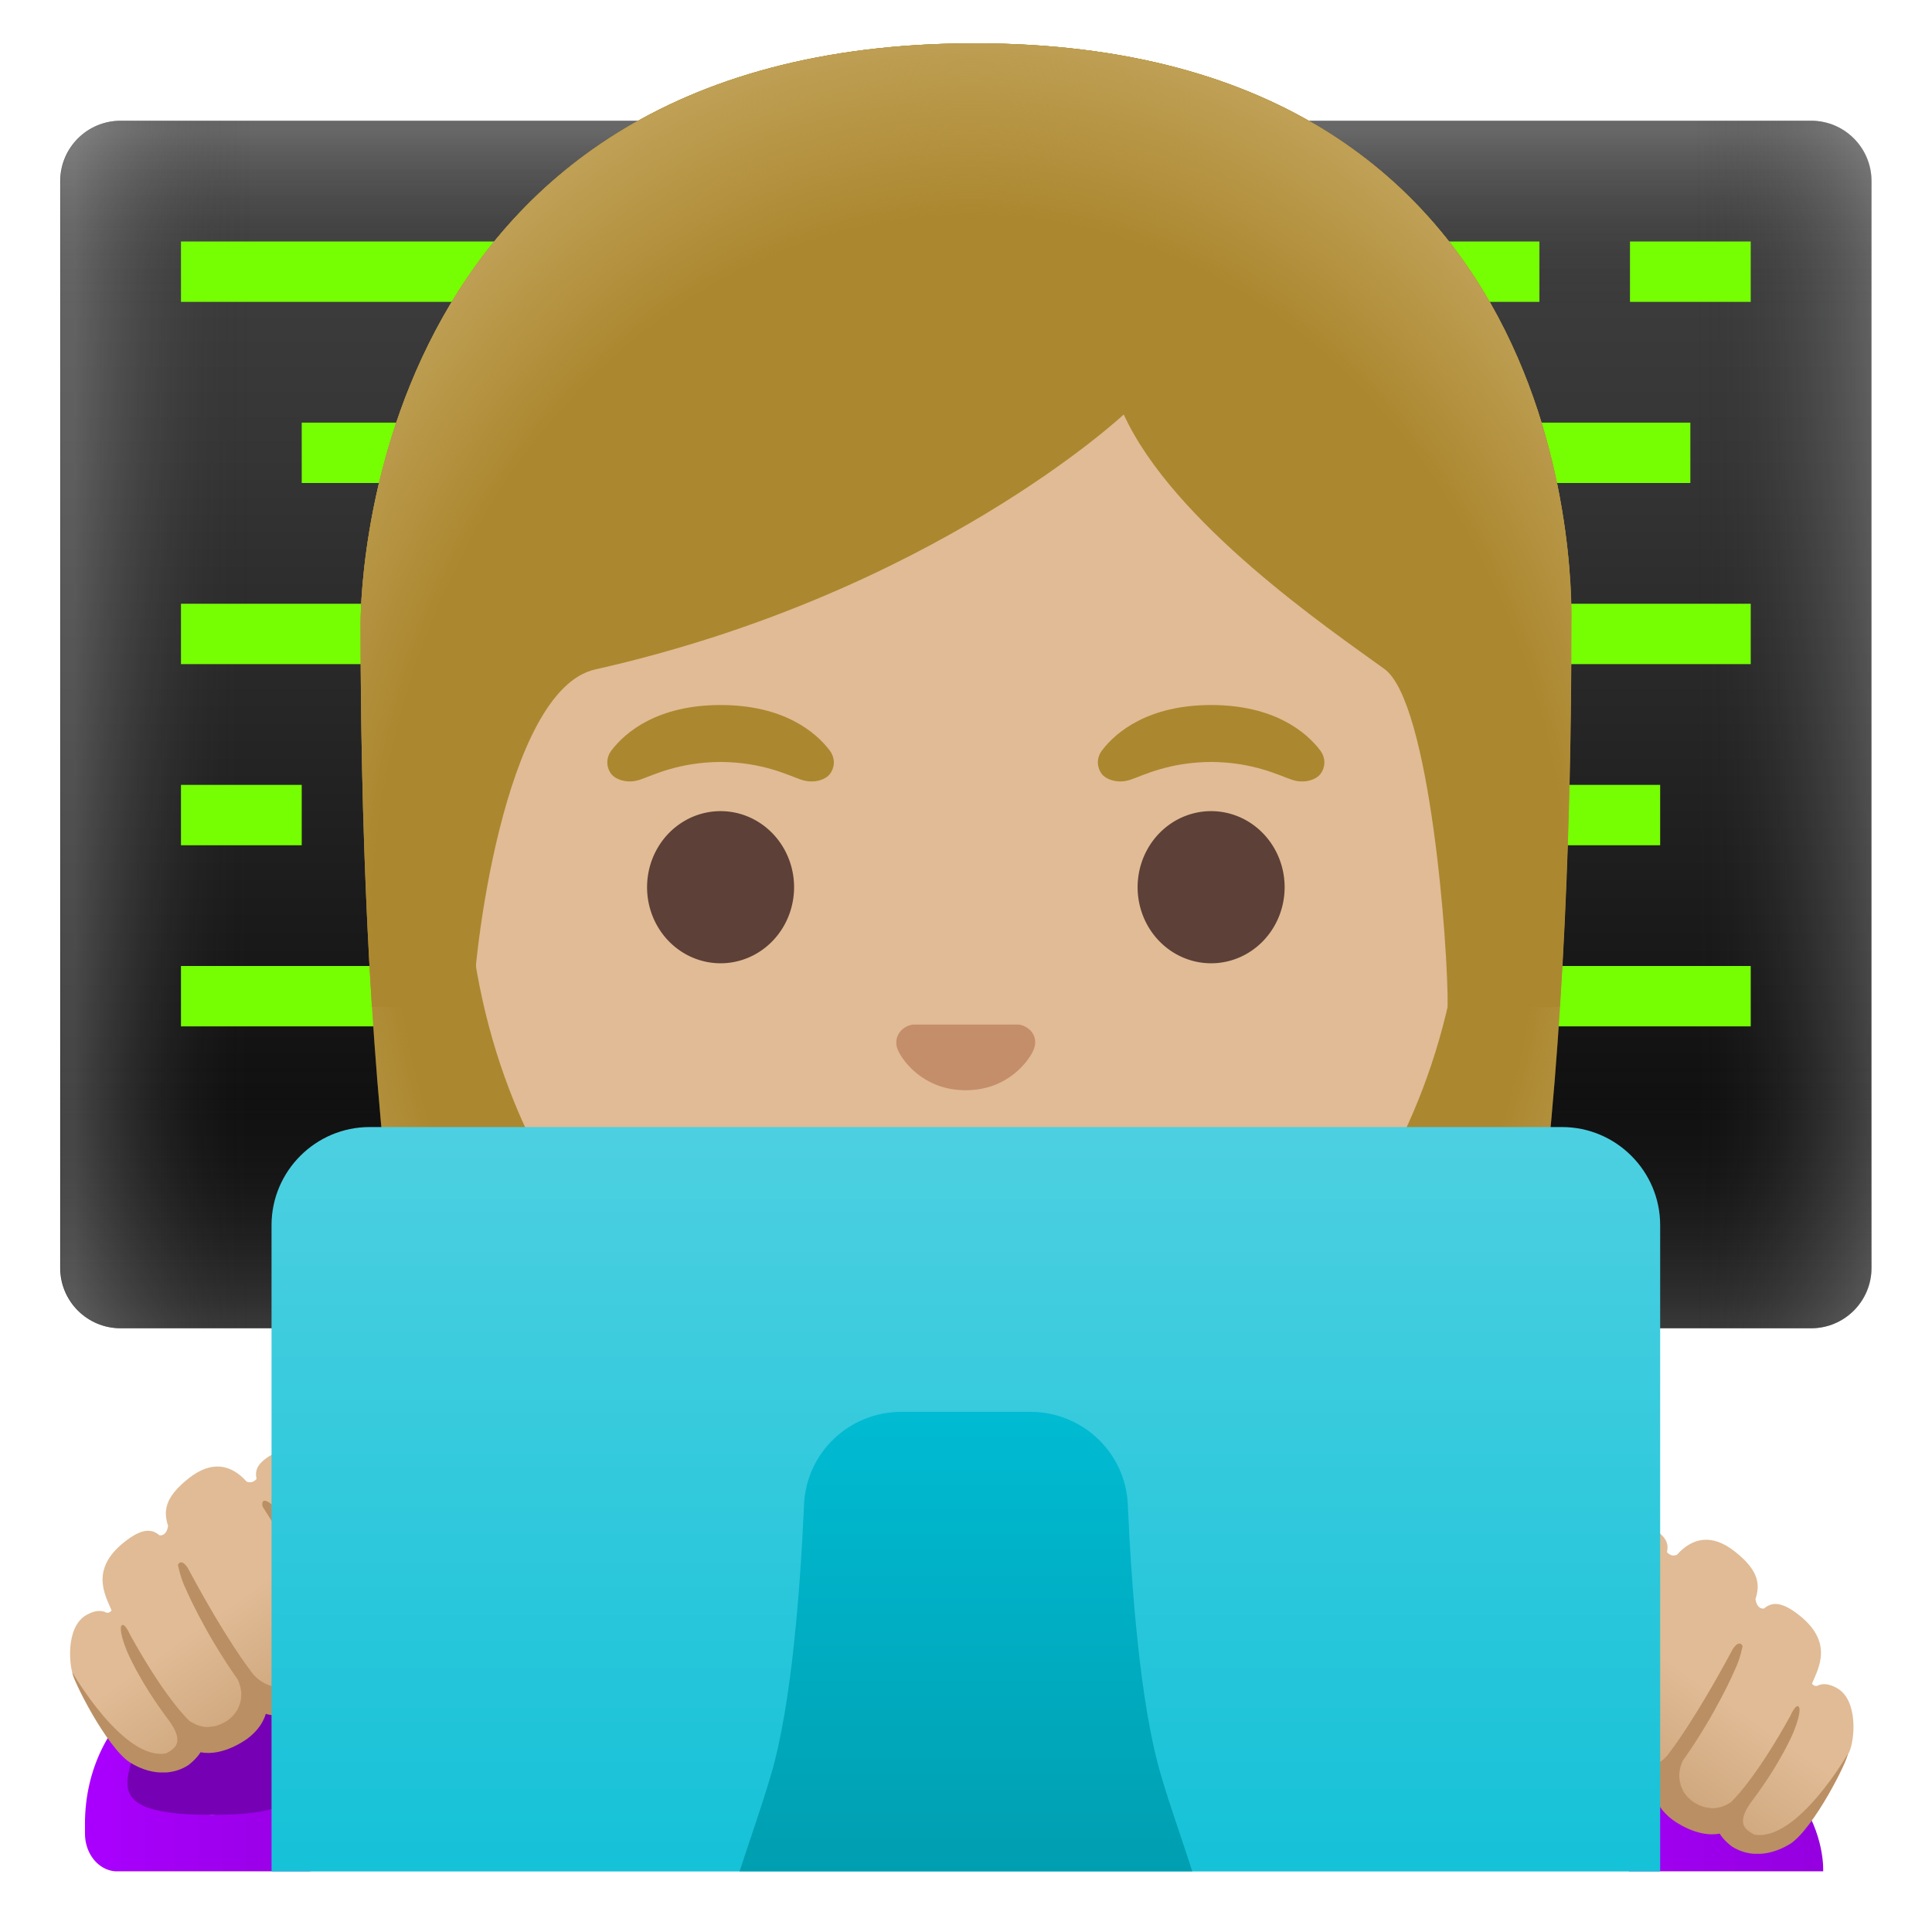 <svg viewBox="0 0 128 128" xmlns="http://www.w3.org/2000/svg">
  <defs>
    <linearGradient id="SVGID_1_" gradientTransform="matrix(1 0 0 -1 0 0)" gradientUnits="userSpaceOnUse" x1="63.994" x2="63.994" y1="-8.508" y2="-88.07">
      <stop offset="3.200000e-03" stop-color="#424242"/>
      <stop offset="0.271" stop-color="#353535"/>
      <stop offset="0.764" stop-color="#131313"/>
      <stop offset="1" stop-color="#000000"/>
    </linearGradient>
    <linearGradient id="SVGID_2_" gradientTransform="matrix(1 0 0 -1 0 0)" gradientUnits="userSpaceOnUse" x1="63.994" x2="63.994" y1="-8.508" y2="-88.07">
      <stop offset="1.200000e-03" stop-color="#BFBEBE"/>
      <stop offset="0.15" stop-color="#212121" stop-opacity="0"/>
      <stop offset="0.776" stop-color="#212121" stop-opacity="0"/>
      <stop offset="1" stop-color="#BFBEBE"/>
    </linearGradient>
    <linearGradient id="SVGID_3_" gradientTransform="matrix(1 0 0 -1 0 0)" gradientUnits="userSpaceOnUse" x1="4.771" x2="124.115" y1="-47.998" y2="-47.998">
      <stop offset="1.200000e-03" stop-color="#BFBEBE"/>
      <stop offset="0.1" stop-color="#212121" stop-opacity="0"/>
      <stop offset="0.9" stop-color="#212121" stop-opacity="0"/>
      <stop offset="1" stop-color="#BFBEBE"/>
    </linearGradient>
    <linearGradient id="SVGID_4_" gradientTransform="matrix(1 0 0 -1 0 0)" gradientUnits="userSpaceOnUse" x1="5.619" x2="22.461" y1="-118.173" y2="-118.173">
      <stop offset="0" stop-color="#AA00FF"/>
      <stop offset="0.987" stop-color="#9500E0"/>
    </linearGradient>
    <linearGradient id="SVGID_5_" gradientTransform="matrix(1 0 0 -1 0 0)" gradientUnits="userSpaceOnUse" x1="20.422" x2="10.741" y1="-112.915" y2="-99.138">
      <stop offset="0" stop-color="#CCA47A"/>
      <stop offset="0.5" stop-color="#E0BB95"/>
    </linearGradient>
    <linearGradient id="SVGID_6_" gradientTransform="matrix(1 0 0 -1 0 0)" gradientUnits="userSpaceOnUse" x1="99.197" x2="120.793" y1="-118.846" y2="-118.846">
      <stop offset="0" stop-color="#AA00FF"/>
      <stop offset="0.987" stop-color="#9500E0"/>
    </linearGradient>
    <linearGradient id="SVGID_7_" gradientTransform="matrix(-1 0 0 -1 0 0)" gradientUnits="userSpaceOnUse" x1="-107.011" x2="-116.692" y1="-117.758" y2="-103.981">
      <stop offset="0" stop-color="#CCA47A"/>
      <stop offset="0.5" stop-color="#E0BB95"/>
    </linearGradient>
    <linearGradient id="SVGID_9_" gradientTransform="matrix(1 0 0 -1 0 0)" gradientUnits="userSpaceOnUse" x1="63.993" x2="63.993" y1="-92.594" y2="-131.872">
      <stop offset="0" stop-color="#00BCD4"/>
      <stop offset="1" stop-color="#0097A7"/>
    </linearGradient>
    <radialGradient id="hairHighlights_2_" cx="64" cy="-49.102" gradientTransform="matrix(1 0 0 -1.19 0 0)" gradientUnits="userSpaceOnUse" r="47.532">
      <stop offset="0.794" stop-color="#BFA055" stop-opacity="0"/>
      <stop offset="1" stop-color="#BFA055"/>
    </radialGradient>
    <radialGradient id="hairHighlights_3_" cx="64.333" cy="-51.476" gradientTransform="matrix(1 0 0 -1.214 0 0)" gradientUnits="userSpaceOnUse" r="49.788">
      <stop offset="0.794" stop-color="#BFA055" stop-opacity="0"/>
      <stop offset="1" stop-color="#BFA055"/>
    </radialGradient>
    <linearGradient id="SVGID_8_" gradientTransform="matrix(1 0 0 -1 0 0)" gradientUnits="userSpaceOnUse" x1="63.994" x2="63.994" y1="-74.523" y2="-142.936">
      <stop offset="0" stop-color="#4DD0E1"/>
      <stop offset="1" stop-color="#00BCD4"/>
    </linearGradient>
  </defs>
  <path d="M119.99,88 L7.99,88 C5.78,88 3.99,86.21 3.99,84 L3.99,12 C3.99,9.79 5.78,8 7.99,8 L119.99,8 C122.2,8 123.99,9.79 123.99,12 L123.99,84 C123.99,86.21 122.2,88 119.99,88 Z" fill="url(#SVGID_1_)"/>
  <path d="M119.99,88 L7.99,88 C5.78,88 3.99,86.21 3.99,84 L3.99,12 C3.99,9.79 5.78,8 7.99,8 L119.99,8 C122.2,8 123.99,9.79 123.99,12 L123.99,84 C123.99,86.21 122.2,88 119.99,88 Z" fill="url(#SVGID_2_)" opacity="0.3"/>
  <path d="M120.01,88 L8.01,88 C5.8,88 4.01,86.21 4.01,84 L4.01,12 C4.01,9.79 5.8,8 8.01,8 L120.01,8 C122.22,8 124.01,9.79 124.01,12 L124.01,84 C124.01,86.21 122.21,88 120.01,88 Z" fill="url(#SVGID_3_)" opacity="0.3"/>
  <path d="M11.99,16 L35.99,16 L35.99,20 L11.99,20 L11.99,16 Z" fill="#76FF03"/>
  <path d="M85.99,16 L101.99,16 L101.99,20 L85.99,20 L85.99,16 Z" fill="#76FF03"/>
  <path d="M107.99,16 L115.99,16 L115.99,20 L107.99,20 L107.99,16 Z" fill="#76FF03"/>
  <path d="M19.99,28 L27.99,28 L27.99,32 L19.99,32 L19.99,28 Z" fill="#76FF03"/>
  <path d="M11.99,40 L27.99,40 L27.99,44 L11.99,44 L11.99,40 Z" fill="#76FF03"/>
  <path d="M11.99,52 L19.99,52 L19.99,56 L11.99,56 L11.99,52 Z" fill="#76FF03"/>
  <path d="M97.99,52 L109.99,52 L109.99,56 L97.99,56 L97.99,52 Z" fill="#76FF03"/>
  <path d="M103.99,40 L115.99,40 L115.99,44 L103.99,44 L103.99,40 Z" fill="#76FF03"/>
  <path d="M11.99,64 L27.99,64 L27.99,68 L11.99,68 L11.99,64 Z" fill="#76FF03"/>
  <path d="M95.99,64 L115.99,64 L115.99,68 L95.99,68 L95.99,64 Z" fill="#76FF03"/>
  <path d="M99.99,28 L111.99,28 L111.99,32 L99.99,32 L99.99,28 Z" fill="#76FF03"/>
  <path d="M7.63,123.98 L20.46,123.98 C21.58,123.89 22.47,122.8 22.47,121.46 L22.47,120.81 C22.47,117.23 20.86,114.1 18.45,112.36 C18.45,112.51 18.46,112.66 18.46,112.81 C18.46,116.91 16.48,120.23 14.05,120.23 C11.62,120.23 9.64,116.91 9.64,112.81 C9.64,112.66 9.65,112.51 9.65,112.36 C7.24,114.11 5.63,117.23 5.63,120.81 L5.63,121.46 C5.62,122.81 6.51,123.89 7.63,123.98 Z" fill="url(#SVGID_4_)"/>
  <path d="M14.04,120.24 C23.04,120.24 18.45,116.92 18.45,112.82 C18.45,112.67 18.44,112.52 18.44,112.37 C17.16,111.44 15.65,110.89 14.04,110.89 C12.43,110.89 10.92,111.44 9.64,112.37 C9.63,112.52 9.63,112.67 9.63,112.82 C9.62,116.92 5,120.24 14.04,120.24 Z" fill="#7600B3"/>
  <path d="M27.98,106.79 C27.87,103.95 25.75,98.09 22.98,97.6 C22.81,97.57 22.66,97.49 22.57,97.35 C22.13,96.68 20.72,94.88 18.14,96.3 C17.18,96.83 16.84,97.3 17,97.98 C16.88,98.12 16.66,98.29 16.34,98.16 C15.3,97 14.02,96.76 12.53,97.92 C10.84,99.24 10.84,100.18 11.14,101.11 L11.13,101.12 C11.13,101.12 11.06,101.77 10.57,101.72 C10.06,101.28 9.45,101.28 8.48,101.98 C5.88,103.86 6.95,105.64 7.39,106.69 C7.33,106.79 7.23,106.86 7.07,106.85 C6.73,106.67 6.3,106.67 5.72,107 C4.34,107.79 4.54,110.39 4.93,111.24 C5.36,112.17 7.73,115.43 8.54,116.35 C8.73,116.56 8.96,116.71 9.21,116.81 C9.18,116.8 9.15,116.79 9.13,116.78 C9.84,117.22 11.08,117.75 12.29,117 C12.29,117 13.06,116.44 13.13,115.85 C14.44,116.58 16.25,115.22 16.25,115.22 C17.1,114.57 17.32,113.84 17.29,113.21 L17.29,113.21 C17.72,113.47 18.19,113.57 18.64,113.58 C20,113.62 21.25,112.82 21.25,112.82 C23.2,111.71 23.59,110.55 23.58,109.78 C24.59,110.41 25.84,109.94 25.84,109.94 C28.05,108.94 27.98,106.79 27.98,106.79 Z" fill="url(#SVGID_5_)"/>
  <path d="M107.95,123.98 L120.79,123.98 C120.79,123.98 121.35,114.19 105.63,113.72 C89.91,113.26 107.95,123.98 107.95,123.98 Z" fill="url(#SVGID_6_)"/>
  <path d="M99.46,111.64 C99.57,108.8 101.69,102.94 104.46,102.45 C104.63,102.42 104.78,102.34 104.87,102.2 C105.31,101.53 106.72,99.73 109.3,101.15 C110.26,101.68 110.6,102.15 110.44,102.83 C110.56,102.97 110.78,103.14 111.1,103.01 C112.14,101.85 113.42,101.61 114.91,102.77 C116.6,104.09 116.6,105.03 116.3,105.96 L116.31,105.97 C116.31,105.97 116.38,106.62 116.87,106.57 C117.38,106.13 117.99,106.13 118.96,106.83 C121.56,108.71 120.49,110.49 120.05,111.54 C120.11,111.64 120.2,111.71 120.37,111.7 C120.71,111.52 121.14,111.52 121.72,111.85 C123.1,112.64 122.9,115.24 122.51,116.09 C122.08,117.02 119.72,120.28 118.9,121.2 C118.71,121.41 118.48,121.56 118.23,121.66 C118.26,121.65 118.29,121.64 118.31,121.63 C117.6,122.07 116.36,122.6 115.15,121.85 C115.15,121.85 114.38,121.29 114.31,120.7 C113,121.43 111.19,120.07 111.19,120.07 C110.34,119.42 110.12,118.69 110.15,118.06 L110.15,118.06 C109.72,118.32 109.25,118.42 108.8,118.43 C107.44,118.47 106.19,117.67 106.19,117.67 C104.24,116.56 103.85,115.4 103.86,114.63 C102.85,115.26 101.6,114.79 101.6,114.79 C99.39,113.79 99.46,111.64 99.46,111.64 Z" fill="url(#SVGID_7_)"/>
  <path id="tone_1_" d="M116.23,121.55 C116.06,121.46 115.9,121.36 115.75,121.23 C115.73,121.21 115.7,121.19 115.68,121.16 C115.4,120.85 115.32,120.35 116.05,119.35 C118.05,116.7 118.84,114.72 118.84,114.72 C119.39,113.33 119.19,113.1 119.19,113.1 C119,112.79 118.61,113.69 118.61,113.69 C116.63,117.26 115.27,118.82 114.68,119.4 C114.65,119.42 114.62,119.44 114.59,119.45 C114.48,119.52 114.36,119.59 114.23,119.64 C114.18,119.66 114.12,119.68 114.07,119.7 C113.96,119.74 113.84,119.76 113.72,119.78 C113.66,119.79 113.6,119.8 113.53,119.8 C113.4,119.8 113.27,119.79 113.13,119.76 C113.07,119.75 113.01,119.75 112.95,119.73 C112.75,119.67 112.54,119.6 112.33,119.47 C112.23,119.41 112.14,119.35 112.05,119.28 C112.01,119.24 111.96,119.2 111.92,119.16 C111.88,119.12 111.83,119.08 111.79,119.04 C111.74,118.98 111.69,118.91 111.64,118.85 C111.62,118.82 111.59,118.79 111.57,118.75 C111.52,118.67 111.48,118.59 111.44,118.5 C111.43,118.47 111.41,118.44 111.4,118.41 C111.36,118.32 111.34,118.22 111.32,118.12 C111.31,118.09 111.3,118.06 111.29,118.03 C111.27,117.93 111.27,117.82 111.26,117.72 C111.26,117.68 111.25,117.65 111.25,117.62 C111.25,117.51 111.27,117.4 111.29,117.29 C111.3,117.25 111.3,117.21 111.31,117.16 C111.33,117.05 111.38,116.94 111.42,116.82 C111.44,116.77 111.45,116.72 111.47,116.68 C113.75,113.46 114.93,110.65 114.93,110.65 C115.31,109.87 115.45,109.05 115.45,109.05 C115.2,108.59 114.8,109.26 114.8,109.26 C112.2,114.1 110.66,116.04 110.66,116.04 C110.66,116.04 109.45,118.15 106.8,116.57 C106.8,116.57 105.49,115.73 105.27,115.14 C105.08,114.65 104.96,113.78 105.63,112.54 C105.63,112.54 107.22,109.29 109.84,105.2 C109.84,105.2 110.01,104.56 109.42,104.92 C108.96,105.2 108.63,105.78 108.47,105.96 C108.47,105.96 106.92,108.03 104.67,112.16 C104.67,112.16 104.17,113.11 103.59,113.58 C103.02,113.82 102.3,113.73 101.51,113.14 C99.8,111.86 100.44,110.07 101.39,108.23 C101.91,107.23 103.1,104.98 104.23,103.18 C104.34,103.14 104.45,103.1 104.56,103.08 C104.92,103.02 105.21,102.83 105.39,102.55 C106.29,101.18 105.58,99.94 104.32,101.85 C101.16,102.39 98.92,108.57 98.81,111.62 C98.81,111.62 98.81,111.62 98.81,111.62 C98.81,111.73 98.76,114.21 101.32,115.35 C101.4,115.38 102.33,115.72 103.33,115.49 C103.58,116.32 104.26,117.29 105.85,118.2 C105.88,118.22 107.27,119.07 108.79,119.05 C109.07,119.04 109.35,119.01 109.61,118.94 C109.77,119.46 110.11,120.03 110.79,120.55 C110.87,120.61 112.43,121.78 113.93,121.48 C114.22,121.94 114.64,122.26 114.75,122.34 C115.21,122.63 115.7,122.78 116.2,122.82 L116.65,122.82 C117.29,122.78 117.96,122.56 118.62,122.15 C118.63,122.15 118.63,122.14 118.64,122.14 C120.19,121.08 122.42,116.65 122.42,116.2 C122.43,116.2 119.06,122.04 116.23,121.55 Z" fill="#BA8F63"/>
  <path id="tone" d="M28.43,106.24 C28.43,106.24 28.43,106.24 28.43,106.24 C28.31,103.19 26.07,97.01 22.92,96.47 C21.67,94.56 20.95,95.8 21.85,97.17 C22.03,97.45 22.33,97.63 22.68,97.7 C22.79,97.72 22.9,97.76 23.01,97.8 C24.14,99.6 25.33,101.86 25.85,102.85 C26.8,104.68 27.43,106.47 25.73,107.76 C24.94,108.35 24.23,108.44 23.65,108.2 C23.08,107.73 22.57,106.78 22.57,106.78 C20.32,102.65 18.77,100.58 18.77,100.58 C18.61,100.4 18.29,99.83 17.82,99.54 C17.23,99.18 17.4,99.82 17.4,99.82 C20.02,103.9 21.61,107.16 21.61,107.16 C22.29,108.4 22.17,109.27 21.97,109.76 C21.75,110.35 20.44,111.19 20.44,111.19 C17.8,112.77 16.58,110.66 16.58,110.66 C16.58,110.66 15.03,108.72 12.44,103.88 C12.44,103.88 12.03,103.21 11.79,103.67 C11.79,103.67 11.93,104.49 12.31,105.27 C12.31,105.27 13.49,108.07 15.77,111.3 C15.79,111.35 15.8,111.4 15.82,111.44 C15.86,111.55 15.9,111.67 15.93,111.78 C15.94,111.82 15.94,111.86 15.95,111.91 C15.97,112.02 15.99,112.13 15.99,112.24 C15.99,112.28 15.98,112.31 15.98,112.34 C15.98,112.45 15.97,112.55 15.95,112.65 C15.94,112.68 15.93,112.71 15.93,112.74 C15.91,112.84 15.88,112.94 15.84,113.03 C15.83,113.06 15.81,113.09 15.8,113.12 C15.76,113.2 15.72,113.29 15.67,113.37 C15.65,113.4 15.62,113.43 15.6,113.47 C15.55,113.54 15.5,113.6 15.45,113.66 C15.41,113.7 15.36,113.74 15.32,113.78 C15.28,113.82 15.24,113.86 15.19,113.9 C15.1,113.97 15,114.04 14.91,114.09 C14.69,114.21 14.48,114.3 14.29,114.35 C14.23,114.37 14.17,114.37 14.1,114.38 C13.96,114.4 13.83,114.42 13.7,114.42 C13.64,114.42 13.57,114.41 13.51,114.4 C13.39,114.38 13.27,114.36 13.16,114.32 C13.11,114.3 13.05,114.28 13,114.26 C12.88,114.21 12.76,114.14 12.64,114.07 C12.61,114.05 12.58,114.04 12.55,114.02 C11.96,113.44 10.6,111.88 8.62,108.31 C8.62,108.31 8.23,107.41 8.04,107.72 C8.04,107.72 7.84,107.96 8.39,109.34 C8.39,109.34 9.18,111.32 11.18,113.97 C11.91,114.97 11.83,115.47 11.55,115.78 C11.53,115.8 11.5,115.82 11.48,115.85 C11.34,115.98 11.17,116.08 11,116.17 C8.17,116.66 4.8,110.81 4.8,110.81 C4.8,111.27 7.03,115.7 8.58,116.75 C8.59,116.75 8.59,116.76 8.6,116.76 C9.26,117.17 9.92,117.39 10.57,117.43 L11.02,117.43 C11.53,117.39 12.02,117.24 12.47,116.95 C12.58,116.87 13,116.54 13.29,116.09 C14.79,116.39 16.36,115.22 16.43,115.16 C17.11,114.64 17.45,114.07 17.61,113.55 C17.87,113.62 18.14,113.66 18.43,113.66 C19.95,113.69 21.34,112.83 21.37,112.81 C22.96,111.91 23.64,110.93 23.89,110.1 C24.89,110.32 25.82,109.99 25.9,109.96 C28.48,108.83 28.43,106.34 28.43,106.24 Z" fill="#BA8F63"/>
  <path id="hair_10_" d="M64.57,2.87 C23.56,2.87 23.89,40.79 23.89,41.39 C23.89,65.95 25.77,100.64 35.6,114.29 C39.5,119.7 47.03,120 47.03,120 L64,119.98 L80.97,120 C80.97,120 88.51,119.7 92.4,114.29 C102.23,100.64 104.11,65.95 104.11,41.39 C104.1,40.79 105.58,2.87 64.57,2.87 Z" fill="#AB872F"/>
  <path id="hairHighlights_1_" d="M64.57,2.87 C23.56,2.87 23.89,40.79 23.89,41.39 C23.89,65.95 25.77,100.64 35.6,114.29 C39.5,119.7 47.03,120 47.03,120 L64,119.98 L80.97,120 C80.97,120 88.51,119.7 92.4,114.29 C102.23,100.64 104.11,65.95 104.11,41.39 C104.1,40.79 105.58,2.87 64.57,2.87 Z" fill="url(#hairHighlights_2_)"/>
  <path id="head" d="M63.99,15.95 C46.79,15.95 30.86,28.74 30.86,55.86 C30.86,77.65 44.35,90.53 56.09,94.69 C58.89,95.68 61.59,96.18 63.99,96.18 C66.37,96.18 69.06,95.69 71.84,94.71 C83.6,90.57 97.12,77.68 97.12,55.87 C97.12,28.73 81.19,15.95 63.99,15.95 Z" fill="#E0BB95"/>
  <path id="nose_1_" d="M67.8,67.96 C67.7,67.92 67.59,67.89 67.48,67.88 L60.49,67.88 C60.38,67.89 60.28,67.92 60.17,67.96 C59.54,68.22 59.19,68.87 59.49,69.57 C59.79,70.27 61.18,72.23 63.98,72.23 C66.78,72.23 68.17,70.27 68.47,69.57 C68.78,68.87 68.44,68.22 67.8,67.96 Z" fill="#C48E6A"/>
  <path d="M52.61,58.78 A4.87 5.04 0 1 1 42.87,58.78 A4.87 5.04 0 1 1 52.61,58.78 Z" fill="#5D4037"/>
  <path d="M85.11,58.78 A4.87 5.04 0 1 1 75.37,58.78 A4.87 5.04 0 1 1 85.11,58.78 Z" fill="#5D4037"/>
  <path d="M54.97,49.72 C54.04,48.49 51.9,46.71 47.74,46.71 C43.58,46.71 41.43,48.5 40.51,49.72 C40.1,50.26 40.2,50.89 40.49,51.27 C40.75,51.62 41.53,51.95 42.39,51.66 C43.25,51.37 44.93,50.5 47.74,50.48 C50.55,50.5 52.23,51.37 53.09,51.66 C53.95,51.95 54.73,51.63 54.99,51.27 C55.28,50.89 55.38,50.27 54.97,49.72 Z" fill="#AB872F"/>
  <path d="M87.47,49.72 C86.54,48.49 84.4,46.71 80.24,46.71 C76.08,46.71 73.93,48.5 73.01,49.72 C72.6,50.26 72.7,50.89 72.99,51.27 C73.25,51.62 74.03,51.95 74.89,51.66 C75.75,51.37 77.43,50.5 80.24,50.48 C83.05,50.5 84.73,51.37 85.59,51.66 C86.45,51.95 87.23,51.63 87.49,51.27 C87.78,50.89 87.88,50.27 87.47,49.72 Z" fill="#AB872F"/>
  <path d="M109.99,123.98 L109.99,81.17 C109.99,77.59 107.07,74.67 103.49,74.67 L24.49,74.67 C20.91,74.67 17.99,77.59 17.99,81.17 L17.99,123.99 L109.99,123.99 Z" fill="url(#SVGID_8_)"/>
  <path d="M78.99,123.98 C78.38,122.05 77.58,119.87 76.9,117.55 C75.53,112.89 74.96,105.11 74.72,99.68 C74.57,96.25 71.73,93.54 68.27,93.54 L59.72,93.54 C56.26,93.54 53.42,96.24 53.27,99.68 C53.03,105.11 52.46,112.89 51.09,117.55 C50.41,119.87 49.62,122.05 49,123.98 L78.99,123.98 Z" fill="url(#SVGID_9_)"/>
  <path id="hair_5_" d="M64.57,2.87 C23.56,2.87 23.89,40.79 23.89,41.39 C23.89,49.15 24.08,57.92 24.64,66.71 L31.36,66.69 C31.3,63.77 33.35,45.72 39.44,44.35 C61.8,39.32 74.45,27.46 74.45,27.46 C77.74,34.64 88.03,41.65 91.72,44.32 C94.75,46.51 95.96,62.87 95.91,66.7 L103.33,66.7 C103.33,66.65 103.35,66.6 103.35,66.54 C103.91,57.79 104.09,49.08 104.09,41.37 C104.1,40.79 105.58,2.87 64.57,2.87 Z" fill="#AB872F"/>
  <path id="hairHighlights" d="M64.57,2.87 C23.56,2.87 23.89,40.79 23.89,41.39 C23.89,49.15 24.08,57.92 24.64,66.71 L31.36,66.69 C31.3,63.77 33.35,45.72 39.44,44.35 C61.8,39.32 74.45,27.46 74.45,27.46 C77.74,34.64 88.03,41.65 91.72,44.32 C94.75,46.51 95.96,62.87 95.91,66.7 L103.33,66.7 C103.33,66.65 103.35,66.6 103.35,66.54 C103.91,57.79 104.09,49.08 104.09,41.37 C104.1,40.79 105.58,2.87 64.57,2.87 Z" fill="url(#hairHighlights_3_)"/>
</svg>